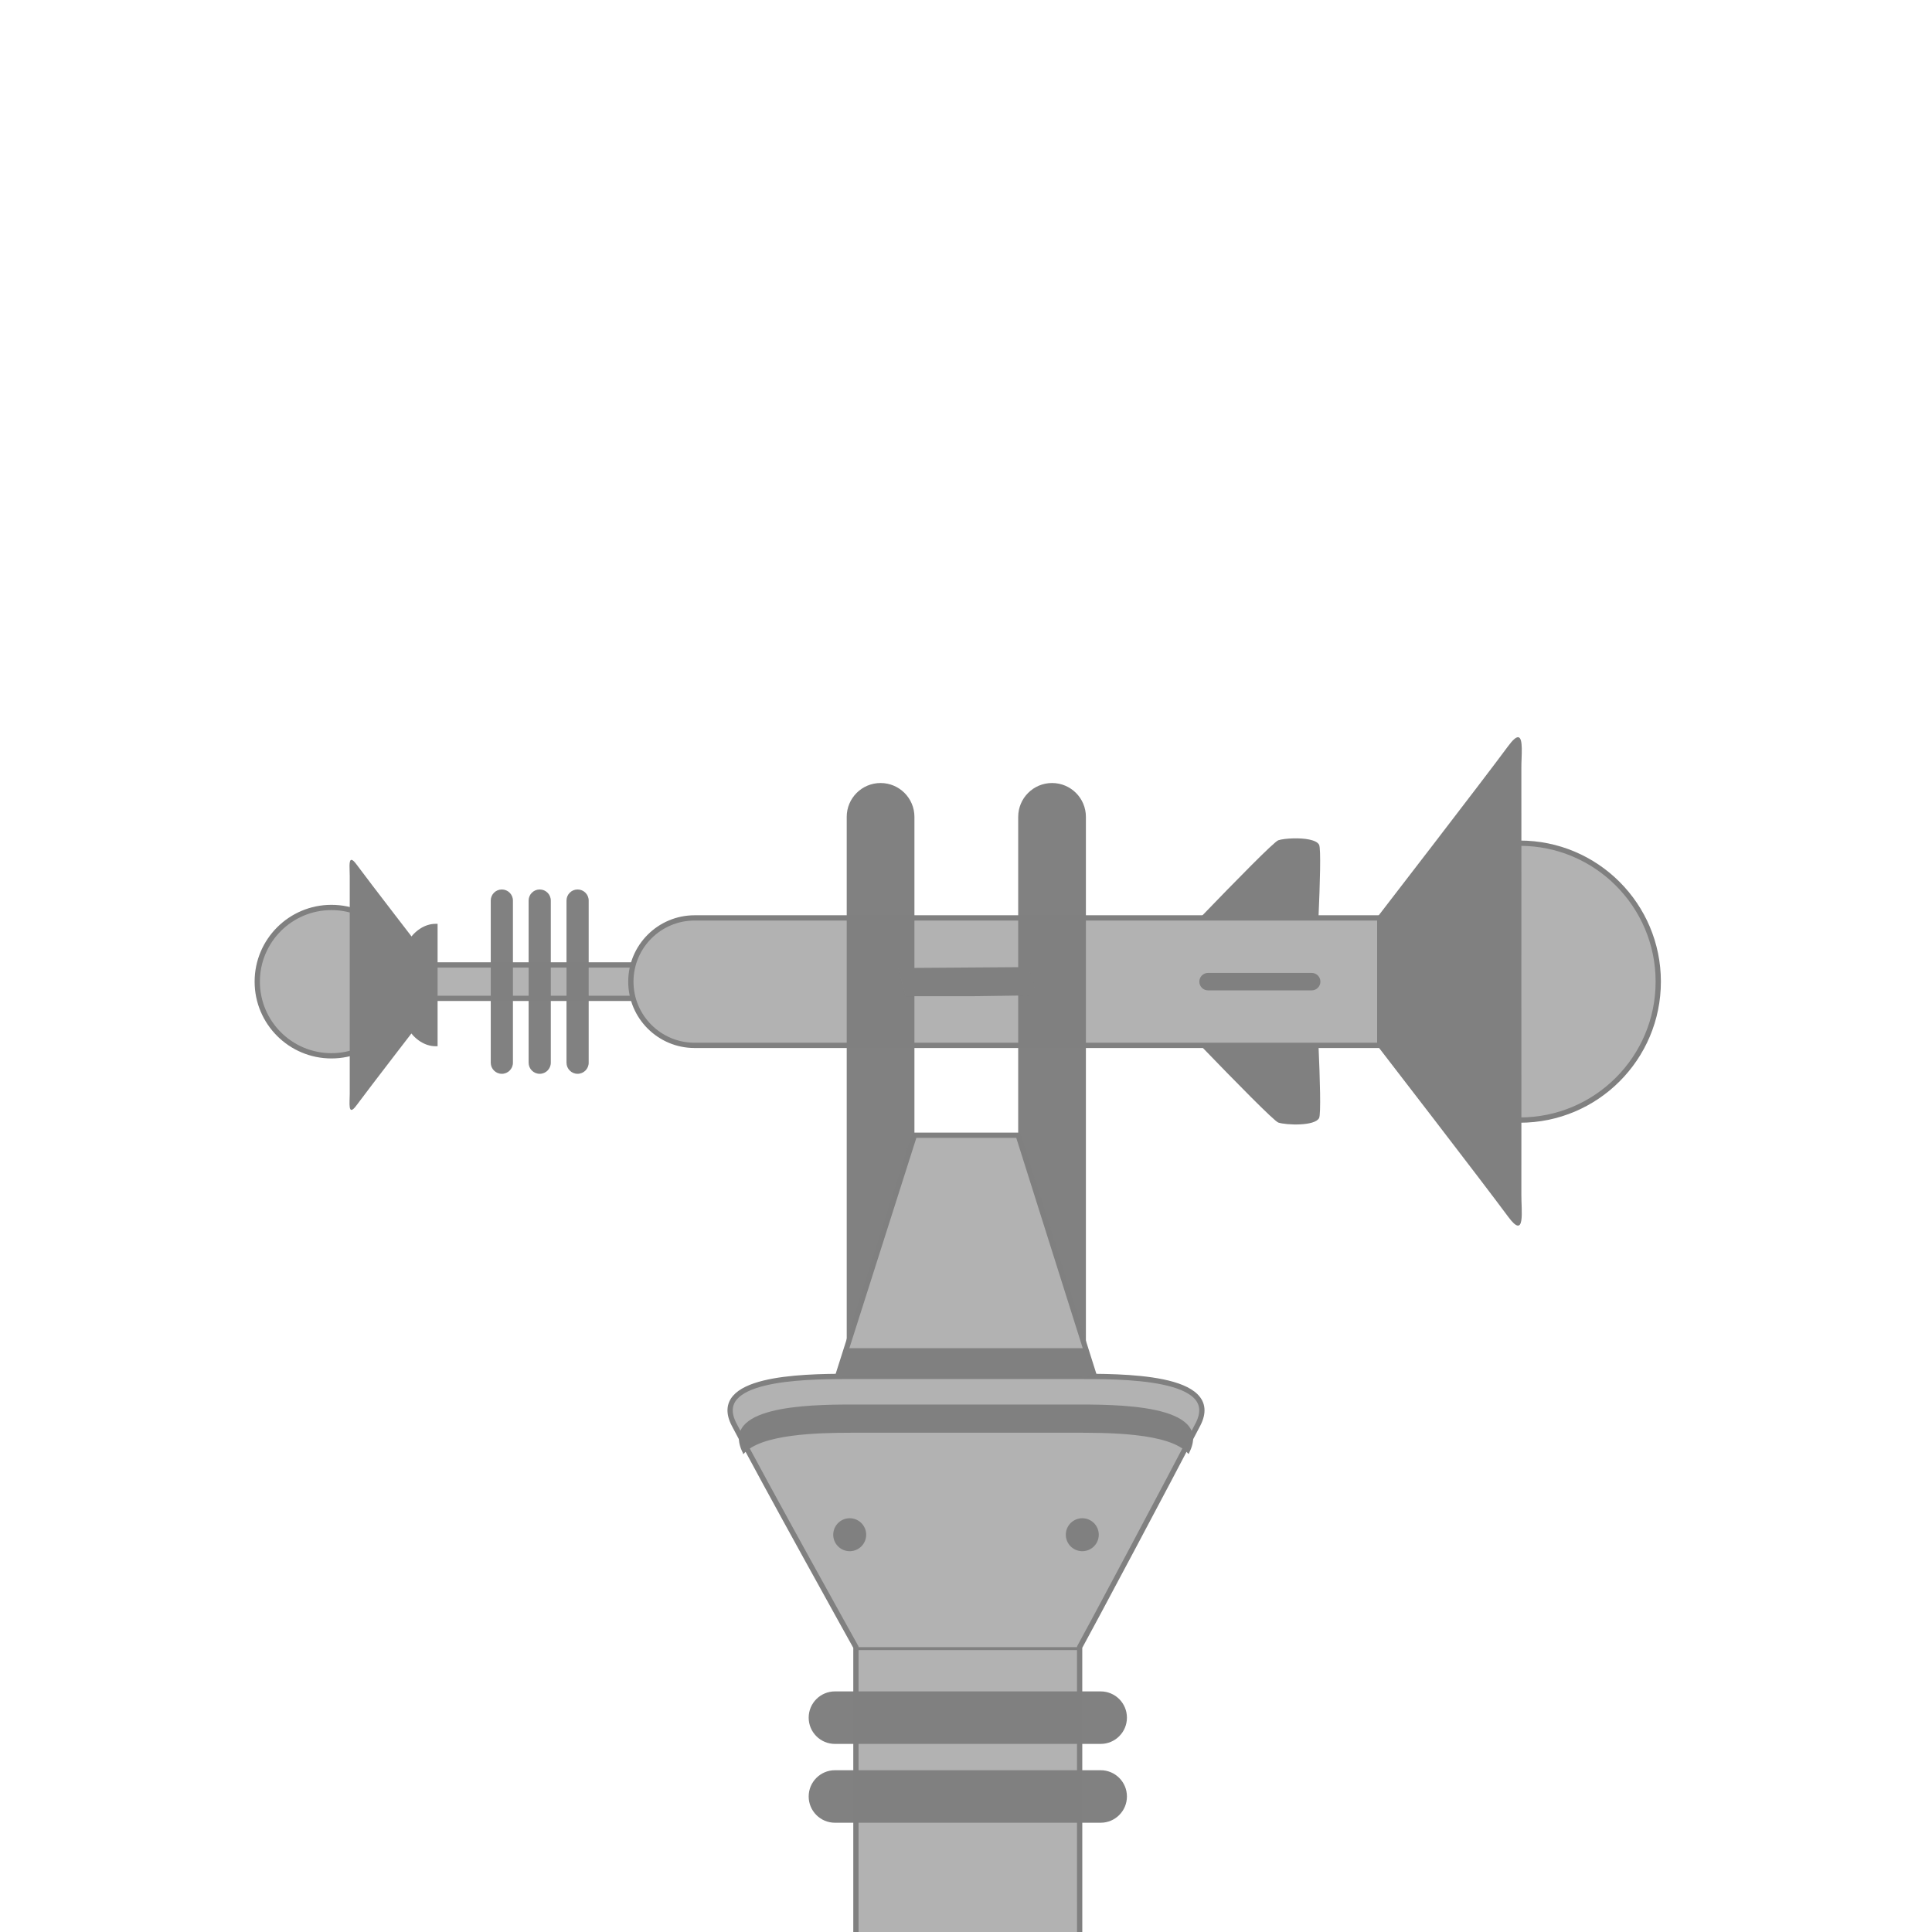 <?xml version="1.0" encoding="UTF-8" standalone="no"?>
<!DOCTYPE svg PUBLIC "-//W3C//DTD SVG 1.1//EN" "http://www.w3.org/Graphics/SVG/1.1/DTD/svg11.dtd">
<svg width="100%" height="100%" viewBox="0 0 880 880" version="1.1" xmlns="http://www.w3.org/2000/svg" xmlns:xlink="http://www.w3.org/1999/xlink" xml:space="preserve" xmlns:serif="http://www.serif.com/" style="fill-rule:evenodd;clip-rule:evenodd;stroke-linejoin:round;">
    <g transform="matrix(1,0,0,1,-5109.41,-83.755)">
        <g id="Gun-Square" serif:id="Gun Square" transform="matrix(1.1,0,0,1.1,5109.41,83.755)">
            <rect x="0" y="0" width="800" height="800" style="fill:none;"/>
            <clipPath id="_clip1">
                <rect x="0" y="0" width="800" height="800"/>
            </clipPath>
            <g clip-path="url(#_clip1)">
                <g id="gun" transform="matrix(0.364,0,0,0.364,400,476.364)">
                    <g transform="matrix(1,0,0,1,-1000,-1000)">
                        <clipPath id="_clip2">
                            <rect x="0" y="0" width="2000" height="2000"/>
                        </clipPath>
                        <g clip-path="url(#_clip2)">
                            <g id="layer2" transform="matrix(1,0,0,1,0,-8087.1)">
                                <rect id="rect360" x="0" y="8000.1" width="2000" height="2000" style="fill:none;"/>
                                <g transform="matrix(1,0,0,1,-0,2000)">
                                    <g id="g4444">
                                        <g id="g6125">
                                            <path id="rect9012" d="M1406.25,6895.1C1406.25,6884.61 1397.73,6876.1 1387.24,6876.1L362.755,6876.1C352.266,6876.1 343.75,6884.61 343.75,6895.1C343.75,6905.59 352.266,6914.11 362.755,6914.11L1387.24,6914.11C1397.73,6914.11 1406.25,6905.59 1406.25,6895.1Z" style="fill:rgb(179,179,179);stroke:rgb(128,128,128);stroke-width:6px;"/>
                                            <path id="rect8993" d="M1681.25,6895.1C1681.25,6855.09 1648.76,6822.6 1608.75,6822.6L691.25,6822.6C651.236,6822.6 618.75,6855.09 618.75,6895.1C618.75,6935.11 651.236,6967.6 691.25,6967.6L1608.75,6967.6C1648.76,6967.6 1681.25,6935.11 1681.25,6895.1Z" style="fill:rgb(178,178,178);stroke:rgb(128,128,128);stroke-width:6px;"/>
                                            <g id="rect9001" transform="matrix(-3.82857e-16,1,-1,-3.82857e-16,0,0)">
                                                <path d="M7469.06,-902.822C7469.06,-924.078 7451.8,-941.336 7430.55,-941.336L6707.66,-941.336C6686.4,-941.336 6669.15,-924.078 6669.15,-902.822C6669.15,-881.565 6686.4,-864.307 6707.66,-864.307L7430.55,-864.307C7451.8,-864.307 7469.06,-881.565 7469.06,-902.822Z" style="fill:rgb(128,128,128);fill-opacity:0.99;"/>
                                            </g>
                                            <g id="rect9003" transform="matrix(-3.82857e-16,1,-1,-3.82857e-16,0,0)">
                                                <path d="M7469.06,-1097.89C7469.06,-1119.15 7451.8,-1136.4 7430.55,-1136.4L6707.66,-1136.4C6686.4,-1136.4 6669.15,-1119.15 6669.15,-1097.89C6669.15,-1076.63 6686.4,-1059.38 6707.66,-1059.38L7430.55,-1059.38C7451.8,-1059.38 7469.06,-1076.63 7469.06,-1097.89Z" style="fill:rgb(128,128,128);fill-opacity:0.99;"/>
                                            </g>
                                            <path id="path9091" d="M941.336,7069.84L850.001,7356.56L1000,7414.6L1150,7356.56L1059.38,7069.84L941.336,7069.84Z" style="fill:rgb(178,178,178);stroke:rgb(128,128,128);stroke-width:6px;stroke-linejoin:miter;stroke-miterlimit:1.5;"/>
                                            <g id="rect4898" transform="matrix(1,0,0,1,0,8000.1)">
                                                <path d="M864.713,-655.926C810.928,-655.866 708.87,-653.74 736.242,-601.096C770.442,-535.318 874.773,-347.924 874.773,-347.924L874.773,87L1129.3,87L1129.27,-347.924C1140.61,-368.3 1231.64,-539.328 1263.76,-601.096C1292.95,-657.25 1174.89,-655.924 1125.23,-655.924L874.773,-655.924C871.67,-655.924 868.299,-655.934 864.713,-655.924L864.713,-655.926Z" style="fill:rgb(178,178,178);fill-rule:nonzero;stroke:rgb(128,128,128);stroke-width:6px;"/>
                                            </g>
                                            <circle id="path8995" cx="1630" cy="6895.1" r="157.5" style="fill:rgb(178,178,178);stroke:rgb(128,128,128);stroke-width:6px;"/>
                                            <circle id="path8997" cx="278.125" cy="6895.1" r="84.375" style="fill:rgb(179,179,179);stroke:rgb(128,128,128);stroke-width:6px;"/>
                                            <path id="rect9005" d="M1627.95,6617.05C1625.62,6617.05 1622.09,6619.91 1616.8,6627.1C1588.31,6665.72 1467.71,6822.01 1467.71,6822.01L1467.71,6967.67C1467.71,6967.67 1588.31,7123.96 1616.8,7162.59C1636.73,7189.62 1631.62,7155.48 1631.77,7137.45C1631.91,7119.43 1631.77,6894.84 1631.77,6894.84C1631.77,6894.84 1631.91,6670.25 1631.77,6652.22C1631.66,6638.99 1634.39,6617.06 1627.95,6617.05Z" style="fill:rgb(128,128,128);fill-rule:nonzero;"/>
                                            <path id="path9010" d="M396.84,6829.32C371.652,6829.32 351.374,6860.38 351.374,6898.96C351.374,6937.53 371.652,6968.59 396.84,6968.59L398.888,6968.59L398.888,6829.32L396.84,6829.32Z" style="fill:rgb(128,128,128);fill-rule:nonzero;"/>
                                            <g id="rect9014" transform="matrix(-3.82857e-16,1,-1,-3.82857e-16,0,0)">
                                                <path d="M6999.95,-471.977C6999.95,-478.942 6994.29,-484.597 6987.33,-484.597L6802.87,-484.597C6795.91,-484.597 6790.25,-478.942 6790.25,-471.977C6790.25,-465.012 6795.91,-459.357 6802.87,-459.357L6987.33,-459.357C6994.29,-459.357 6999.95,-465.012 6999.95,-471.977Z" style="fill:rgb(128,128,128);fill-opacity:0.99;"/>
                                            </g>
                                            <g id="rect9016" transform="matrix(-3.82857e-16,1,-1,-3.82857e-16,0,0)">
                                                <path d="M6999.95,-515.066C6999.95,-522.032 6994.29,-527.687 6987.33,-527.687L6802.87,-527.687C6795.91,-527.687 6790.25,-522.032 6790.25,-515.066C6790.25,-508.101 6795.91,-502.446 6802.87,-502.446L6987.33,-502.446C6994.29,-502.446 6999.95,-508.101 6999.95,-515.066Z" style="fill:rgb(128,128,128);fill-opacity:0.99;"/>
                                            </g>
                                            <g id="rect9018" transform="matrix(-3.82857e-16,1,-1,-3.82857e-16,0,0)">
                                                <path d="M6999.95,-558.155C6999.95,-565.121 6994.29,-570.776 6987.33,-570.776L6802.87,-570.776C6795.91,-570.776 6790.25,-565.121 6790.25,-558.155C6790.25,-551.19 6795.91,-545.535 6802.87,-545.535L6987.33,-545.535C6994.29,-545.535 6999.95,-551.19 6999.95,-558.155Z" style="fill:rgb(128,128,128);fill-opacity:0.99;"/>
                                            </g>
                                            <path id="rect8607" d="M1183.07,7822.04C1183.07,7805.56 1169.69,7792.18 1153.21,7792.18L850.899,7792.18C834.416,7792.18 821.034,7805.56 821.034,7822.04C821.034,7838.52 834.416,7851.91 850.899,7851.91L1153.21,7851.91C1169.69,7851.91 1183.07,7838.52 1183.07,7822.04Z" style="fill:rgb(128,128,128);fill-opacity:0.99;"/>
                                            <path id="rect8609" d="M1183.07,7732.37C1183.07,7715.89 1169.69,7702.51 1153.21,7702.51L850.899,7702.51C834.416,7702.51 821.034,7715.89 821.034,7732.37C821.034,7748.86 834.416,7762.24 850.899,7762.24L1153.21,7762.24C1169.69,7762.24 1183.07,7748.86 1183.07,7732.37Z" style="fill:rgb(128,128,128);fill-opacity:0.99;"/>
                                            <circle id="circle9030" cx="1132.29" cy="7524.27" r="18.75" style="fill:rgb(128,128,128);fill-opacity:0.99;"/>
                                            <circle id="circle9032" cx="867.708" cy="7524.27" r="18.75" style="fill:rgb(128,128,128);fill-opacity:0.99;"/>
                                            <path id="path9089" d="M300.907,6756.56C302.099,6756.56 303.906,6758.02 306.618,6761.7C321.2,6781.48 382.95,6861.49 382.95,6861.49L382.95,6936.08C382.95,6936.08 321.2,7016.1 306.618,7035.87C296.41,7049.71 299.025,7032.23 298.951,7023C298.876,7013.77 298.951,6898.78 298.951,6898.78C298.951,6898.78 298.876,6783.8 298.951,6774.57C299.005,6767.79 297.609,6756.56 300.907,6756.56Z" style="fill:rgb(128,128,128);fill-rule:nonzero;"/>
                                            <path id="path9020" d="M869.748,7376.16C817.965,7376.22 719.706,7378.35 746.059,7430.99C746.289,7431.45 746.493,7432.92 746.832,7432.52C765.938,7409.83 830.8,7408.3 869.748,7408.26C873.2,7408.25 876.446,7408.26 879.434,7408.26L1120.57,7408.26C1157.27,7408.26 1232.77,7407.48 1253.17,7432.52C1253.41,7432.04 1253.71,7431.45 1253.94,7430.99C1282.05,7374.84 1168.38,7376.16 1120.57,7376.16L879.434,7376.16C876.446,7376.16 873.2,7376.15 869.748,7376.16Z" style="fill:rgb(128,128,128);fill-opacity:0.99;fill-rule:nonzero;"/>
                                            <path id="path9125" d="M1125.22,7312.08L874.398,7312.08C871.41,7312.08 868.165,7312.07 864.713,7312.08C864.541,7312.08 864.343,7312.08 864.17,7312.08L853.924,7344.24C857.667,7344.2 861.316,7344.18 864.713,7344.17C868.165,7344.16 871.41,7344.17 874.398,7344.17L1115.53,7344.17C1124.03,7344.17 1134.66,7344.15 1146.15,7344.39L1135.96,7312.13C1132.21,7312.1 1128.61,7312.08 1125.22,7312.07L1125.22,7312.08Z" style="fill:rgb(128,128,128);fill-opacity:0.99;fill-rule:nonzero;"/>
                                            <path id="path9135" d="M922.586,6879.6L931.129,6911.64L1009.01,6911.64L1080.96,6910.6L1070.83,6878.56L922.586,6879.6Z" style="fill:rgb(128,128,128);fill-opacity:0.99;fill-rule:nonzero;"/>
                                            <path id="path9141" d="M1372.57,6732.12C1365.27,6732.28 1358.6,6733.16 1355.29,6734.27C1350.48,6735.87 1307.49,6779.74 1266.14,6822.6L1400.97,6822.6C1402.69,6783.69 1403.9,6743.69 1401.69,6739.42C1398.64,6733.53 1384.73,6731.84 1372.57,6732.12Z" style="fill:rgb(128,128,128);"/>
                                            <path id="path9143" d="M1266.61,6967.6C1306.97,7009.4 1350.62,7053.86 1355.29,7055.41C1364.13,7058.36 1396.81,7059.69 1401.69,7050.26C1403.87,7046.05 1402.69,7006.01 1401,6967.6L1266.61,6967.6Z" style="fill:rgb(128,128,128);"/>
                                            <path id="rect9157" d="M1403.16,6895.1C1403.16,6889.61 1398.71,6885.16 1393.22,6885.16L1275.37,6885.16C1269.88,6885.16 1265.43,6889.61 1265.43,6895.1C1265.43,6900.59 1269.88,6905.04 1275.37,6905.04L1393.22,6905.04C1398.71,6905.04 1403.16,6900.59 1403.16,6895.1Z" style="fill:rgb(128,128,128);"/>
                                            <path id="rect9882" d="M1129.27,7653.85C1129.27,7652.93 1128.52,7652.18 1127.6,7652.18L876.45,7652.18C875.525,7652.18 874.773,7652.93 874.773,7653.85C874.773,7654.78 875.525,7655.53 876.45,7655.53L1127.6,7655.53C1128.52,7655.53 1129.27,7654.78 1129.27,7653.85Z" style="fill:rgb(128,128,128);fill-opacity:0.99;"/>
                                        </g>
                                    </g>
                                </g>
                            </g>
                        </g>
                    </g>
                </g>
            </g>
        </g>
    </g>
</svg>
